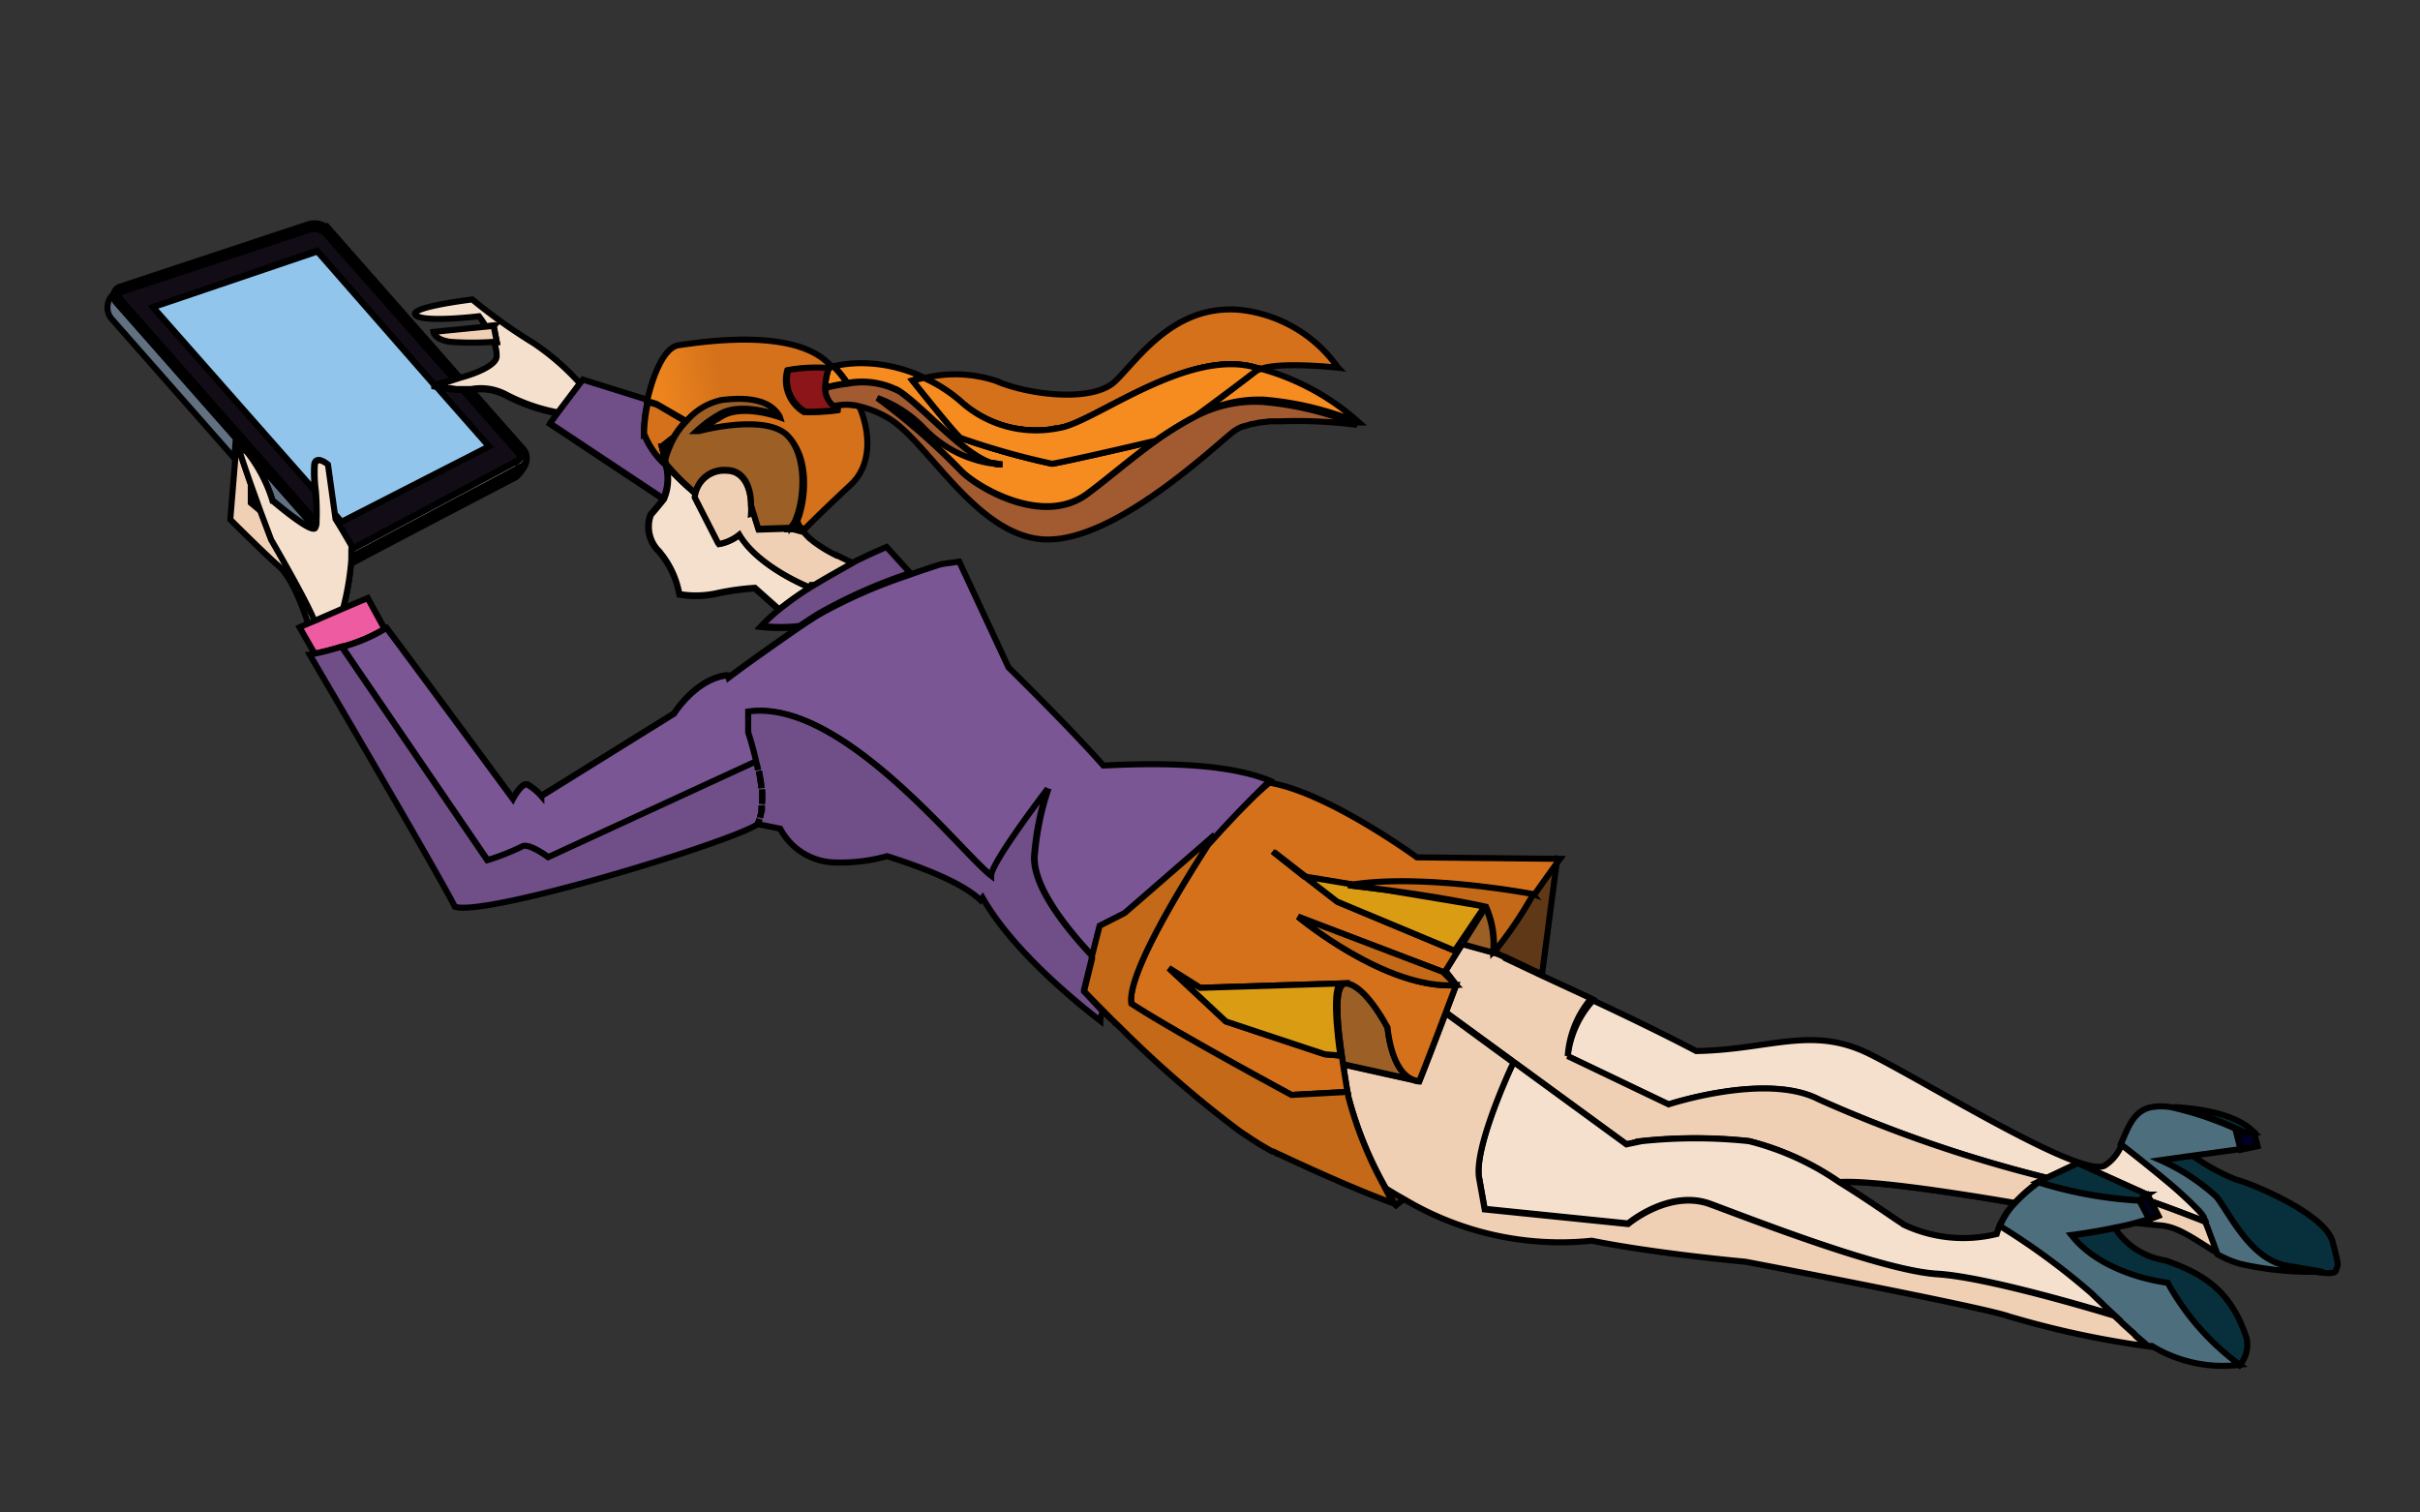 <svg width="400" height="250" xmlns="http://www.w3.org/2000/svg" xmlns:xlink="http://www.w3.org/1999/xlink">
 <rect width="100%" height="100%" fill="#333333" stroke="none"/>
 <g>
  <title>background</title>
 
 </g>
 <style>#tablet { animation: 10s tb linear forwards;
transform-origin:center;
transform-box:fill-box;}
@keyframes tb { 0%{transform:scale(0)}
2%{transform:scale(1.1)}
4%{transform:scale(1)}

}
 #k{animation: m 0;}
 @keyframes m{
   0%{transform:translate(-300px,100px)}
   3%{transform:translate(-300px,100px)}
   
   5%{transform:translate(0px,0px)}
  
 }
  #f{animation: f 0;}
 @keyframes f{
   0%{transform:translate(200px,0px)}
   6%{transform:translate(200px,0px)}
   10%{transform:translate(0px,0px)}
  
 }
   #i{animation: i 0;}
 @keyframes i{
   0%{transform:translate(250px,170px)}
   7%{transform:translate(250px,170px)}
   
  15%{transform:translate(0px,0px)}
  
 }
  #i1
      {animation: i1 2s linear alternate infinite;}
   @keyframes i1 {
   0%{transform:translate(10px,10px)}
   
   
  100%{transform:translate(0px,0px)}
  
 }
 @keyframes g{
   0%{transform:translate(-400px,150px)}
   7%{transform:translate(-400px,150px)}
   
  15%{transform:translate(0px,0px)}
  
 }
  #g1
      {animation: g1 2s linear alternate infinite;}
   @keyframes g1 {
   0%{transform:translate(-10px,10px)}
   
   
  100%{transform:translate(0px,0px)}
  
 }
   #c
      {animation: c 0;}
 @keyframes c{
   0%{transform:translate(250px,170px)}
   7%{transform:translate(250px,170px)}
   
  13% {transform:translate(0px,0px)}
  
 }
  #c1
      {animation: c1 2s linear alternate infinite;}
   @keyframes c1 {
   0%{transform:translate(-10px,-10px)}
   
   
  100%{transform:translate(0px,0px)}
  
 }
  #h
    {animation: h 0;}
   @keyframes h{
   0%{transform:translate(-250px,-170px)}
   4%{transform:translate(-250px,-170px)}
   
  10%{transform:translate(0px,0px)}
  
 }
  #h1
      {animation: h1 2s linear alternate infinite;}
   @keyframes h1 {
   0%{transform:translate(10px,10px)}
   
   
  100%{transform:translate(0px,0px)}
  
 }
#b
      {animation: b 0;}
   @keyframes b{
   0%{transform:translate(250px,170px)}
   6%{transform:translate(250px,170px)}
   
  16%{transform:translate(0px,0px)}
  
 }
 #b1
      {animation: b1 2s linear alternate infinite;}
   @keyframes b1 {
   0%{transform:translate(10px,10px)}
   
   
  100%{transform:translate(0px,0px)}
  
 }
 #a
      {animation: a 0;}
   @keyframes a{
   0%{transform:translate(-250px,-70px)}
   8%{transform:translate(-250px,-70px)}
   
  18%{transform:translate(0px,0px)}
  
 }
  #j
      {animation: j 35s linear infinite;}
   @keyframes j{
   0%{transform:translate(100px,0px)}
   
   
  100%{transform:translate(-900px,0px)}
  
 }
  #a1
       {animation: a1 2s linear alternate infinite;}
   @keyframes a1 {
   0%{transform:translate(-10px,-10px)}
   
   
  100%{transform:translate(0px,0px)}
  
 }
 #d
     {animation: d 0;
     transform-origin:right;
     transform-box:fill-box;}
   @keyframes d{
   0%{transform:scale(0);}
   6%{transform:scale(0);}
   8%{transform:scale(1);}
  
 }
  #e
      {animation: e 0;
     transform-origin:top;
     transform-box:fill-box;}
   @keyframes e{
   0%{transform:scale(0);}
   6%{transform:scale(0);}
   8%{transform:scale(1);}
  
 }
 #e1{ animation: arm1 2s linear alternate infinite;

    transform-origin: top;
    transform-box: fill-box;}

  @keyframes arm1{
  0%{transform:rotateZ(0deg);}
  100%{transform: rotateZ(5deg);}

  }
   #d1 { animation: arm1 2s linear alternate infinite;

    transform-origin: bottom;
    transform-box: fill-box;}

  @keyframes arm1{
  0%{transform:rotateZ(0deg);}
  100%{transform: rotateZ(5deg);}

  }
#head1 { animation: arm1 2s linear alternate infinite;

    transform-origin:bottom;
    transform-box: fill-box;}

  @keyframes arm1{
  0%{transform:rotateZ(0deg);}
  100%{transform: rotateZ(5deg);}

  }</style>
 <defs>
  <linearGradient y2="-1.392" x2="-1.155" y1="-0.402" x1="-1.226" id="linear-gradient-107">
   <stop stop-color="#92c5eb" offset="0"/>
   <stop stop-color="#dff3fb" offset="0.85"/>
  </linearGradient>
  <linearGradient y2="4.682" x2="0.387" y1="4.518" x1="1.38" id="linear-gradient-108">
   <stop stop-color="#d4711a" offset="0.34"/>
   <stop stop-color="#f68b1f" offset="0.71"/>
  </linearGradient>
  <linearGradient xlink:href="#linear-gradient-108" y2="-593.13" x2="10861.81" y1="-593.13" x1="10848.67" id="linear-gradient-109"/>
  <linearGradient xlink:href="#linear-gradient-108" y2="-589.37" x2="10861.81" y1="-589.37" x1="10848.66" id="linear-gradient-110"/>
  <linearGradient xlink:href="#linear-gradient-108" y2="-586.47" x2="10861.83" y1="-586.47" x1="10848.66" id="linear-gradient-111"/>
  <linearGradient xlink:href="#linear-gradient-108" y2="-592.83" x2="10861.81" y1="-592.83" x1="10848.66" id="linear-gradient-112"/>
  <linearGradient xlink:href="#linear-gradient-108" y2="-586.75" x2="10861.78" y1="-586.75" x1="10848.68" id="linear-gradient-113"/>
  <linearGradient xlink:href="#linear-gradient-108" y2="-589.55" x2="10861.81" y1="-589.55" x1="10848.67" id="linear-gradient-114"/>
  <linearGradient xlink:href="#linear-gradient-108" y2="-592.13" x2="10861.81" y1="-592.13" x1="10848.67" id="linear-gradient-115"/>
  <linearGradient xlink:href="#linear-gradient-108" y2="-590.52" x2="10861.81" y1="-590.52" x1="10848.67" id="linear-gradient-116"/>
  <linearGradient xlink:href="#linear-gradient-108" y2="-589.76" x2="10861.81" y1="-589.76" x1="10848.67" id="linear-gradient-117"/>
  <linearGradient xlink:href="#linear-gradient-108" y2="-586.64" x2="10861.81" y1="-586.64" x1="10848.67" id="linear-gradient-118"/>
  <linearGradient y2="Infinity" x2="236.619" y1="Infinity" x1="-392.605" id="linear-gradient-119">
   <stop stop-color="#d4711a" offset="0.16"/>
   <stop stop-color="#f68b1f" offset="0.71"/>
  </linearGradient>
  <linearGradient xlink:href="#linear-gradient-119" y2="-588.69" x2="10819.59" y1="-588.69" x1="10851.39" id="linear-gradient-120"/>
  <linearGradient xlink:href="#linear-gradient-119" y2="-590.6" x2="10819.58" y1="-590.6" x1="10851.45" id="linear-gradient-121"/>
  <linearGradient xlink:href="#linear-gradient-119" y2="-588.89" x2="10819.57" y1="-588.89" x1="10851.47" id="linear-gradient-122"/>
  <linearGradient xlink:href="#linear-gradient-119" y2="-590.02" x2="10819.58" y1="-590.02" x1="10851.45" id="linear-gradient-123"/>
  <linearGradient xlink:href="#linear-gradient-119" y2="-588.89" x2="10819.57" y1="-588.89" x1="10851.51" id="linear-gradient-124"/>
  <linearGradient xlink:href="#linear-gradient-119" y2="-588.92" x2="10819.57" y1="-588.92" x1="10851.46" id="linear-gradient-125"/>
  <linearGradient xlink:href="#linear-gradient-119" y2="-588.92" x2="10819.58" y1="-588.92" x1="10851.44" id="linear-gradient-126"/>
  <linearGradient xlink:href="#linear-gradient-119" y2="-591.15" x2="10819.58" y1="-591.15" x1="10851.45" id="linear-gradient-127"/>
  <linearGradient xlink:href="#linear-gradient-108" y2="-595.01" x2="10861.81" y1="-595.01" x1="10848.67" id="linear-gradient-128"/>
  <linearGradient xlink:href="#linear-gradient-119" y2="-595.01" x2="10819.57" y1="-595.01" x1="10851.45" id="linear-gradient-129"/>
 </defs>
 <title>DIGITAL MAGAZINE</title>
 <g>
  <title>Layer 1</title>
  <g stroke="null" id="c">
   <g stroke="null" id="c1">
    <path stroke="null" id="svg_1502" fill="none" d="m304.015,195.408c4.808,2.946 9.033,6.003 10.784,7.087a23.068,23.068 0 0 0 15.231,1.584a13.202,13.202 0 0 1 0.472,-1.362a11.534,11.534 0 0 1 2.501,-3.863c-10.422,-1.779 -23.652,-3.78 -28.988,-3.446z"/>
    <path stroke="null" id="svg_1503" fill="none" d="m41.455,83.18l1.64,1.362l-1.64,-4.558c-0.028,1.779 0,3.196 0,3.196z"/>
    <path stroke="null" id="svg_1504" fill="none" d="m84.784,132.012s1.445,-2.779 2.418,-2.362a9.172,9.172 0 0 1 2.279,1.89l21.929,-13.619s3.613,-5.809 8.838,-6.337a2.14,2.14 0 0 1 0.167,0.389c3.085,-2.279 7.671,-5.559 11.701,-8.338a29.85,29.85 0 0 1 -6.337,0a29.822,29.822 0 0 1 3.029,-2.779l-4.03,-3.585a42.162,42.162 0 0 0 -6.087,0.834a16.314,16.314 0 0 1 -6.392,0.195a15.008,15.008 0 0 0 -3.391,-7.115a5.698,5.698 0 0 1 -1.417,-6.114s0.584,-0.639 2.14,-2.557l-18.705,-12.423l1.334,-1.723a30.572,30.572 0 0 1 -8.56,-2.946a8.866,8.866 0 0 0 -5.837,-0.917l8.56,9.7a1.973,1.973 0 0 1 0.528,1.417c0.445,1.334 -1.612,3.224 -1.612,3.224s-21.956,11.451 -27.32,14.341a46.248,46.248 0 0 1 -1.334,7.532l4.141,-1.751l2.779,5.086l0.334,-0.195c8.227,11.006 20.845,28.154 20.845,28.154z"/>
    <path stroke="null" id="svg_1505" fill="#110c15" d="m86.035,76.955l-27.487,14.647a2.335,2.335 0 0 1 -0.472,0a11.117,11.117 0 0 1 0,1.334c5.364,-2.779 27.32,-14.341 27.32,-14.341s2.057,-1.89 1.612,-3.224a1.612,1.612 0 0 1 -0.556,1.195a1.056,1.056 0 0 1 -0.417,0.389z"/>
    <path stroke="null" id="svg_1506" fill="#617182" d="m39.148,72.591l-19.789,-22.429a2.223,2.223 0 0 1 -0.584,-1.529a1.723,1.723 0 0 0 -0.389,0.389a2.918,2.918 0 0 0 0,3.613l20.344,23.096l0.25,-3.196l0.167,0.056z"/>
    <path stroke="null" id="svg_1507" fill="#617182" d="m45.04,82.68s6.17,5.308 7.032,4.558l-11.423,-12.952a4.836,4.836 0 0 1 0.306,0.5a24.652,24.652 0 0 1 4.086,7.893z"/>
    <path stroke="null" id="svg_1508" fill="#110c15" d="m56.463,86.126l-1.251,-1.445l0.139,1.001s1.167,1.834 2.613,4.391a3.28,3.28 0 0 1 0,0.75l0,0l27.515,-14.675a0.862,0.862 0 0 0 0,-1.445l-9.033,-10.256l-1.195,0c-1.334,-0.167 -2.557,-0.389 -3.335,-0.556l8.644,9.811l-24.097,12.423z"/>
    <path stroke="null" id="svg_1509" fill="#110c15" d="m52.1,81.151l-26.792,-30.378l27.07,-9.366l19.455,22.234c0.667,-0.167 1.89,-0.445 3.28,-0.862l-21.345,-24.208a2.779,2.779 0 0 0 -2.446,-0.75l-31.267,10.339l-0.306,0.167c-0.334,0.306 0,0.862 0.222,1.251l32.351,36.715a43.468,43.468 0 0 0 -0.222,-5.142z"/>
    <path stroke="null" id="svg_1510" fill="#fff" d="m19.359,50.162l19.789,22.457a7.059,7.059 0 0 1 1.501,1.695l11.423,12.952l0,0a1.862,1.862 0 0 0 0.25,-0.973l-32.268,-36.659c-0.361,-0.389 -0.556,-0.945 -0.222,-1.251l0.306,-0.167l31.267,-10.339a2.779,2.779 0 0 1 2.446,0.75l21.345,24.208l0.945,-0.278l-21.595,-24.541a3.585,3.585 0 0 0 -3.419,-1.001l-31.295,10.367a1.529,1.529 0 0 0 -1.056,1.362a2.223,2.223 0 0 0 0.584,1.417z"/>
    <path stroke="null" id="svg_1511" fill="#fff" d="m85.673,76.149l-27.515,14.675l0,0c0,0.278 0,0.584 0,0.917a2.335,2.335 0 0 0 0.472,0l27.487,-14.647a1.056,1.056 0 0 0 0.361,-0.25a1.612,1.612 0 0 0 0.556,-1.195a1.973,1.973 0 0 0 -0.528,-1.417l-8.56,-9.7l-1.167,0l9.033,10.256a0.862,0.862 0 0 1 -0.139,1.362z"/>
    <path stroke="null" id="svg_1512" fill="#110c15" d="m25.307,50.774l26.792,30.378a23.402,23.402 0 0 1 -0.167,-4.364c0.306,-1.695 2.168,0 2.168,0l1.112,8.004l1.251,1.445l24.347,-12.451l-8.644,-9.811l-0.778,-0.167l0.528,0l-19.455,-22.234l-27.154,9.199z"/>
    <path stroke="null" id="svg_1513" fill="url(#linear-gradient-107)" d="m25.307,50.774l26.792,30.378a23.402,23.402 0 0 1 -0.167,-4.364c0.306,-1.695 2.168,0 2.168,0l1.112,8.004l1.251,1.445l24.347,-12.451l-8.644,-9.811l-0.778,-0.167l0.528,0l-19.455,-22.234l-27.154,9.199z"/>
    <path stroke="null" id="svg_1514" fill="#f5e0cd" d="m75.195,62.725c-1.39,0.417 -2.613,0.695 -3.28,0.862l-0.528,0l0.778,0.167c0.778,0.167 2.001,0.389 3.335,0.556l1.195,0l1.167,0a8.866,8.866 0 0 1 5.837,0.917a30.572,30.572 0 0 0 8.56,2.946l3.613,-4.78a41.106,41.106 0 0 0 -7.671,-6.67a89.827,89.827 0 0 1 -10.144,-7.226s-10.645,1.278 -9.366,2.585s10.478,0.195 10.478,0.195a17.037,17.037 0 0 1 1.112,1.64l1.306,-0.139l0.528,2.779l-0.5,0a5.308,5.308 0 0 1 0.472,2.335c0,1.39 -3.141,2.779 -5.948,3.53l-0.945,0.306z"/>
    <path stroke="null" id="svg_1515" fill="#704e88" d="m90.926,69.978l18.705,12.423l0,0a8.338,8.338 0 0 0 0.389,-5.559a13.48,13.48 0 0 1 -3.585,-5.17a23.457,23.457 0 0 1 0.667,-5.559l-10.756,-3.363l-0.5,0.639l-3.613,4.78l-1.306,1.807z"/>
    <path stroke="null" id="svg_1516" fill="#d4711a" d="m175.111,70.757c5.559,-0.75 20.622,-12.924 31.906,-10.117l1.306,0.361c3.363,-1.278 12.84,-0.222 12.84,-0.222a22.762,22.762 0 0 0 -16.481,-9.589c-10.895,-0.778 -16.676,8.338 -20.4,11.868s-14.397,2.223 -19.761,-0.139a21.512,21.512 0 0 0 -11.784,-0.417a24.652,24.652 0 0 1 6.448,4.225a18.594,18.594 0 0 0 15.925,4.03z"/>
    <path stroke="null" id="svg_1517" fill="#f5e0cd" d="m134.228,96.632l-0.222,0.417l0.889,-0.528l-0.667,0.111z"/>
    <path stroke="null" id="svg_1518" fill="#f5e0cd" d="m140.704,92.713l0,0z"/>
    <path stroke="null" id="svg_1519" fill="#f5e0cd" d="m135.006,89.684l0,0z"/>
    <path stroke="null" id="svg_1520" fill="#f5e0cd" d="m134.117,89.072l0,0z"/>
    <path stroke="null" id="svg_1521" fill="#f5e0cd" d="m132.616,87.627l0,0z"/>
    <path stroke="null" id="svg_1522" fill="#f5e0cd" d="m139.508,92.157l0,0z"/>
    <path stroke="null" id="svg_1523" fill="#f5e0cd" d="m124.139,84.903l0.417,-0.139l-0.334,-1.112a9.45,9.45 0 0 1 -0.083,1.251z"/>
    <path stroke="null" id="svg_1524" fill="#f5e0cd" d="m138.286,91.574l0.139,0l-0.139,0z"/>
    <path stroke="null" id="svg_1525" fill="#f5e0cd" d="m136.062,90.351l0,0z"/>
    <path stroke="null" id="svg_1526" fill="#f5e0cd" d="m108.908,91.073a15.008,15.008 0 0 1 3.391,7.115a16.314,16.314 0 0 0 6.392,-0.195a42.162,42.162 0 0 1 6.087,-0.834l4.03,3.585a51.917,51.917 0 0 1 5.142,-3.641c-0.278,0 -8.56,-3.419 -11.673,-8.727a7.699,7.699 0 0 1 -3.419,1.556l-3.947,-7.726a5.559,5.559 0 0 1 0.139,-0.723l-0.222,0l-0.445,-0.389l0,0l-0.472,-0.417l0,0l-0.611,-0.556l0,0c-0.889,-0.834 -2.057,-1.946 -3.168,-3.141a8.338,8.338 0 0 1 -0.389,5.559l0,0c-1.556,1.918 -2.14,2.557 -2.14,2.557a5.698,5.698 0 0 0 1.306,5.975z"/>
    <path stroke="null" id="svg_1527" fill="#f5e0cd" d="m133.366,88.433l0,0z"/>
    <path stroke="null" id="svg_1528" fill="#f0d0b4" d="m81.588,53.859l-1.306,0.139l-8.644,0.862s0.167,1.278 2.779,1.64a48.777,48.777 0 0 0 7.198,0l0.5,0l-0.528,-2.64z"/>
    <path stroke="null" id="svg_1529" fill="#f0d0b4" d="m130.67,87.377l0,0l-5.253,0.167l-0.862,-2.779l-0.417,0.139a9.45,9.45 0 0 0 0,-1.251c0,-2.779 -1.084,-5.809 -4.058,-5.837a4.864,4.864 0 0 0 -5.114,3.669a5.559,5.559 0 0 0 -0.139,0.723l3.947,7.726a7.699,7.699 0 0 0 3.419,-1.556c3.113,5.308 11.395,8.616 11.673,8.727l0,0l0.222,-0.417l0.667,0c2.279,-1.39 4.53,-2.585 6.448,-3.53l-0.611,-0.278l0,0l-1.056,-0.5l0,0l-1.084,-0.528l-0.139,0c-0.723,-0.361 -1.417,-0.75 -2.084,-1.14l0,0l-0.945,-0.611l0,0l-0.806,-0.584l0,0l-0.75,-0.611l0,0l-0.611,-0.639l0,0l-0.25,-0.306l-2.196,-0.584z"/>
    <path stroke="null" id="svg_1530" fill="url(#linear-gradient-108)" d="m113.466,69.617a10.256,10.256 0 0 1 6.226,-3.141c8.116,-1.028 9.227,2.501 9.227,2.501s-6.17,-2.279 -9.644,-0.139a19.455,19.455 0 0 0 -3.808,2.779l0.306,0c2.029,-0.556 11.117,-2.779 14.591,0.723s2.779,10.339 1.473,13.619a2.501,2.501 0 0 0 0,0.445s0,0 0,0a6.365,6.365 0 0 0 0.278,0.639l0,0l0.195,0.306l0.806,0s2.029,-2.112 7.504,-7.226c3.391,-3.141 3.363,-8.338 1.417,-12.952a8.616,8.616 0 0 0 -4.447,0a3.863,3.863 0 0 0 1.112,0.611a35.825,35.825 0 0 1 -5.809,0.334a6.142,6.142 0 0 1 -2.779,-6.865a25.931,25.931 0 0 1 6.726,-0.334l0,0l0.778,-0.222a17.482,17.482 0 0 0 -1.306,-1.195c-6.226,-5.142 -20.15,-3.002 -24.097,-2.446c-2.501,0.334 -4.336,5.114 -5.253,9.227l1.473,0.445l5.031,2.89z"/>
    <path stroke="null" id="svg_1531" fill="#704e88" d="m106.463,71.674a13.48,13.48 0 0 0 3.585,5.17l0,0l0,0l-0.195,-0.445a4.558,4.558 0 0 1 0,-0.5c-0.222,-1.167 -0.445,-2.001 -0.445,-2.001l1.834,-1.445a12.674,12.674 0 0 1 2.084,-2.779l-4.725,-2.779l-1.473,-0.445a23.457,23.457 0 0 0 -0.667,5.225z"/>
    <path stroke="null" id="svg_1532" fill="url(#linear-gradient-109)" d="m106.463,71.674a13.48,13.48 0 0 0 3.585,5.17l0,0l0,0l-0.195,-0.445a4.558,4.558 0 0 1 0,-0.5c-0.222,-1.167 -0.445,-2.001 -0.445,-2.001l1.834,-1.445a12.674,12.674 0 0 1 2.084,-2.779l-4.725,-2.779l-1.473,-0.445a23.457,23.457 0 0 0 -0.667,5.225z"/>
    <path stroke="null" id="svg_1533" fill="#f5e0cd" d="m114.828,81.429l-0.445,-0.389l0.445,0.389z"/>
    <path stroke="null" id="svg_1534" fill="url(#linear-gradient-110)" d="m114.828,81.429l-0.445,-0.389l0.445,0.389z"/>
    <path stroke="null" id="svg_1535" fill="#f5e0cd" d="m132.088,86.932l0,0z"/>
    <path stroke="null" id="svg_1536" fill="url(#linear-gradient-111)" d="m132.088,86.932l0,0z"/>
    <path stroke="null" id="svg_1537" fill="#f5e0cd" d="m115.634,71.396l-0.306,0l0,0l0.306,0z"/>
    <path stroke="null" id="svg_1538" fill="url(#linear-gradient-112)" d="m115.634,71.396l-0.306,0l0,0l0.306,0z"/>
    <path stroke="null" id="svg_1539" fill="#f5e0cd" d="m131.782,86.293s0,0 0,0s0,0 0,0z"/>
    <path stroke="null" id="svg_1540" fill="url(#linear-gradient-113)" d="m131.782,86.293s0,0 0,0s0,0 0,0z"/>
    <path stroke="null" id="svg_1541" fill="#f5e0cd" d="m114.356,81.012l-0.472,-0.417l0.472,0.417z"/>
    <path stroke="null" id="svg_1542" fill="url(#linear-gradient-114)" d="m114.356,81.012l-0.472,-0.417l0.472,0.417z"/>
    <path stroke="null" id="svg_1543" fill="#f5e0cd" d="m109.409,73.786s0.222,0.834 0.445,2.001a17.12,17.12 0 0 1 1.39,-3.446l-1.834,1.445z"/>
    <path stroke="null" id="svg_1544" fill="url(#linear-gradient-115)" d="m109.409,73.786s0.222,0.834 0.445,2.001a17.12,17.12 0 0 1 1.39,-3.446l-1.834,1.445z"/>
    <path stroke="null" id="svg_1545" fill="#f5e0cd" d="m113.216,79.984c-0.889,-0.834 -2.057,-1.973 -3.168,-3.141l0,0c1.112,1.112 2.279,2.307 3.168,3.141z"/>
    <path stroke="null" id="svg_1546" fill="url(#linear-gradient-116)" d="m113.216,79.984c-0.889,-0.834 -2.057,-1.973 -3.168,-3.141l0,0c1.112,1.112 2.279,2.307 3.168,3.141z"/>
    <path stroke="null" id="svg_1547" fill="#f5e0cd" d="m113.244,80.012l0.611,0.556l-0.611,-0.556z"/>
    <path stroke="null" id="svg_1548" fill="url(#linear-gradient-117)" d="m113.244,80.012l0.611,0.556l-0.611,-0.556z"/>
    <path stroke="null" id="svg_1549" fill="#f0d0b4" d="m132.088,86.932a6.365,6.365 0 0 1 -0.278,-0.639s0,0 0,0a2.501,2.501 0 0 1 0,-0.445a4.252,4.252 0 0 1 -0.778,1.39l-0.25,0.25l1.695,0l-0.195,-0.306l-0.195,-0.25z"/>
    <path stroke="null" id="svg_1550" fill="url(#linear-gradient-118)" d="m132.088,86.932a6.365,6.365 0 0 1 -0.278,-0.639s0,0 0,0a2.501,2.501 0 0 1 0,-0.445a4.252,4.252 0 0 1 -0.778,1.39l-0.25,0.25l1.695,0l-0.195,-0.306l-0.195,-0.25z"/>
    <path stroke="null" id="svg_1551" fill="url(#linear-gradient-119)" d="m205.767,70.312l-0.139,0l0.139,0z"/>
    <path stroke="null" id="svg_1552" fill="url(#linear-gradient-120)" d="m204.627,70.812l0,0z"/>
    <path stroke="null" id="svg_1553" fill="url(#linear-gradient-121)" d="m148.68,64.642c4.141,2.779 10.478,10.339 15.175,11.868c0.584,0 1.195,0.195 1.807,0.25a4.725,4.725 0 0 1 -1.807,-0.25a19.455,19.455 0 0 1 -10.895,-5.559a20.178,20.178 0 0 0 -7.949,-5.253a110.255,110.255 0 0 1 13.702,11.951c2.279,2.501 13.424,9.45 20.956,3.974c3.252,-2.39 7.171,-5.809 11.423,-8.866c-4.308,1.001 -16.676,3.724 -17.232,3.835a125.847,125.847 0 0 1 -15.064,-4.252c-0.75,-0.584 -7.949,-9.477 -7.949,-9.477s0.723,-0.222 1.89,-0.445a24.374,24.374 0 0 0 -10.534,-2.39a22.234,22.234 0 0 0 -4.419,0.5a18.01,18.01 0 0 1 2.251,2.779a13.063,13.063 0 0 1 8.644,1.334z"/>
    <path stroke="null" id="svg_1554" fill="url(#linear-gradient-122)" d="m207.101,69.923l0,0z"/>
    <path stroke="null" id="svg_1555" fill="url(#linear-gradient-123)" d="m197.596,68.839a21.123,21.123 0 0 1 11.34,-2.779a52.112,52.112 0 0 1 15.564,3.78l0.139,0a40.05,40.05 0 0 0 -16.37,-8.922a3.141,3.141 0 0 0 -0.75,0.361c-1.334,1.167 -6.114,4.753 -9.922,7.56z"/>
    <path stroke="null" id="svg_1556" fill="url(#linear-gradient-124)" d="m211.659,69.311l0,0z"/>
    <path stroke="null" id="svg_1557" fill="url(#linear-gradient-125)" d="m210.075,69.423l0,0z"/>
    <path stroke="null" id="svg_1558" fill="url(#linear-gradient-126)" d="m208.546,69.617l0,0z"/>
    <path stroke="null" id="svg_1559" fill="#d4711a" d="m158.797,72.396a125.847,125.847 0 0 0 15.064,4.252c0.667,0 12.924,-2.779 17.232,-3.835a56.837,56.837 0 0 1 6.504,-4.002c3.808,-2.779 8.588,-6.392 9.978,-7.476a3.141,3.141 0 0 1 0.75,-0.361l-1.306,-0.361c-11.284,-2.779 -26.487,9.366 -31.906,10.117a18.594,18.594 0 0 1 -15.925,-4.03a24.652,24.652 0 0 0 -6.448,-4.225c-1.167,0.222 -1.89,0.445 -1.89,0.445s7.087,8.922 7.949,9.477z"/>
    <path stroke="null" id="svg_1560" fill="url(#linear-gradient-127)" d="m158.797,72.396a125.847,125.847 0 0 0 15.064,4.252c0.667,0 12.924,-2.779 17.232,-3.835a56.837,56.837 0 0 1 6.504,-4.002c3.808,-2.779 8.588,-6.392 9.978,-7.476a3.141,3.141 0 0 1 0.75,-0.361l-1.306,-0.361c-11.284,-2.779 -26.487,9.366 -31.906,10.117a18.594,18.594 0 0 1 -15.925,-4.03a24.652,24.652 0 0 0 -6.448,-4.225c-1.167,0.222 -1.89,0.445 -1.89,0.445s7.087,8.922 7.949,9.477z"/>
    <path stroke="null" id="svg_1561" fill="url(#linear-gradient-128)" d="m136.396,64.059a25.014,25.014 0 0 1 3.641,-0.695a18.01,18.01 0 0 0 -2.251,-2.779l-0.778,0.222a9.811,9.811 0 0 0 -0.611,3.252z"/>
    <path stroke="null" id="svg_1562" fill="url(#linear-gradient-129)" d="m136.396,64.059a25.014,25.014 0 0 1 3.641,-0.695a18.01,18.01 0 0 0 -2.251,-2.779l-0.778,0.222a9.811,9.811 0 0 0 -0.611,3.252z"/>
    <path stroke="null" id="svg_1563" fill="#5f3817" d="m230.558,199.077l0.167,0.167l1.362,-1.084c-1.056,-0.584 -2.084,-1.195 -3.002,-1.779c0.723,1.362 1.278,2.335 1.473,2.696z"/>
    <path stroke="null" id="svg_1564" fill="#5f3817" d="m253.376,147.799a64.924,64.924 0 0 1 -5.753,8.644c-0.195,0.417 -0.389,0.75 -0.5,1.028l0,0l1.334,0.639l0.195,0l6.226,2.946l2.557,-19.455s-2.001,2.779 -4.252,5.948l0.195,0.25z"/>
    <path stroke="null" id="svg_1565" fill="#f5e0cd" d="m262.131,164.641l0,0z"/>
    <path stroke="null" id="svg_1566" fill="#f5e0cd" d="m259.129,174.591l16.676,7.977s16.12,-5.308 24.791,-0.834a224.15,224.15 0 0 0 37.771,12.952l5.058,-2.39l11.534,5.197l0.556,1.056c3.585,1.251 7.059,2.613 9.338,3.502l0,-0.139c0,-0.278 -0.25,-0.556 -0.334,-0.75a5.559,5.559 0 0 0 -0.528,-0.75l-0.389,-0.167l0,0a65.564,65.564 0 0 0 -5.559,-5.114l0,0c-3.057,-2.557 -6.253,-5.031 -7.365,-5.92a7.087,7.087 0 0 1 -2.779,3.446c-3.919,2.196 -29.377,-13.73 -38.91,-18.455s-16.398,-0.695 -28.627,-0.472c-3.835,-2.029 -10.283,-5.225 -16.982,-8.338l-0.278,0.195a16.426,16.426 0 0 0 -3.974,9.005z"/>
    <path stroke="null" id="svg_1567" fill="#f5e0cd" d="m364.937,202.356c0.556,1.362 1.251,3.28 1.89,5.003c-0.556,-1.556 -1.195,-3.252 -1.695,-4.586a2.779,2.779 0 0 1 -0.195,-0.417z"/>
    <path stroke="null" id="svg_1568" fill="#f5e0cd" d="m247.262,157.526l0,0l0,0z"/>
    <path stroke="null" id="svg_1569" fill="#f5e0cd" d="m248.596,158.166l0.195,0l-0.195,0z"/>
    <path stroke="null" id="svg_1570" fill="#f0d0b4" d="m364.91,202.273l0,-0.167c-2.279,-0.889 -5.753,-2.251 -9.338,-3.502l1.195,2.362l-1.556,0.584s-0.695,0.25 -2.057,0.611c1.334,0.167 2.779,0.306 4.002,0.389c3.196,0.25 6.198,2.779 9.728,4.808c-0.639,-1.723 -1.334,-3.641 -1.89,-5.003l-0.083,-0.083z"/>
    <path stroke="null" id="svg_1571" fill="#f0d0b4" d="m248.596,158.166l-1.334,-0.639l0,0l0,0l-5.559,-1.529l-2.779,4.475l1.779,2.307l-1.723,4.558l29.85,21.79l2.501,-0.528a84.157,84.157 0 0 1 17.76,0a45.914,45.914 0 0 1 14.925,6.781c5.336,-0.334 18.566,1.668 28.988,3.446a27.182,27.182 0 0 1 3.891,-3.419l1.473,-0.695a224.15,224.15 0 0 1 -37.771,-13.007c-8.671,-4.475 -24.791,0.834 -24.791,0.834l-16.676,-7.977a16.426,16.426 0 0 1 3.669,-9.283l0.278,-0.195l0,0l-0.917,-0.445l0,0l-7.143,-3.307l-6.226,-2.946l-0.195,-0.222z"/>
    <path stroke="null" id="svg_1572" fill="#08303c" d="m358.239,212.112a41.689,41.689 0 0 0 11.923,13.563a5.003,5.003 0 0 0 1.084,-4.78c-2.613,-7.615 -7.004,-10.339 -13.341,-12.562a12.062,12.062 0 0 1 -8.338,-5.336c-1.89,0.389 -4.28,0.834 -7.226,1.223c5.308,6.781 15.898,7.893 15.898,7.893z"/>
    <path stroke="null" id="svg_1573" fill="#08303c" d="m385.56,205.275c-1.167,-4.614 -13.48,-9.7 -15.925,-10.283a33.101,33.101 0 0 1 -7.226,-3.974l-5.308,0.75a34.38,34.38 0 0 1 9.255,6.059c2.223,2.779 5.559,10.395 11.645,11.395l5.975,1.028l-1.084,0c1.807,0.25 3.113,0.334 3.252,-0.306c0.25,-1.167 0.611,-0.083 -0.584,-4.669z"/>
    <path stroke="null" id="svg_1574" fill="#08303c" d="m363.603,200.244l0.278,0.306l-0.278,-0.306z"/>
    <path stroke="null" id="svg_1575" fill="#08303c" d="m363.603,200.077a65.564,65.564 0 0 0 -5.559,-5.114l0,0a65.564,65.564 0 0 1 5.559,5.114z"/>
    <path stroke="null" id="svg_1576" fill="#08303c" d="m364.465,201.217c0,0.195 0.195,0.472 0.334,0.75c-0.139,-0.278 -0.25,-0.556 -0.334,-0.75z"/>
    <path stroke="null" id="svg_1577" fill="#08303c" d="m365.132,202.773l-0.222,-0.5l0,0a2.779,2.779 0 0 0 0.222,0.5z"/>
    <path stroke="null" id="svg_1578" fill="#08303c" d="m370.746,187.154l1.834,0c-2.974,-3.085 -9.172,-3.947 -13.313,-4.169a55.141,55.141 0 0 1 11.479,4.058l0,0.111z"/>
    <path stroke="null" id="svg_1579" fill="#4d6e7d" d="m383.976,210.25l-5.975,-1.028c-6.003,-1.001 -9.422,-8.588 -11.645,-11.395a34.38,34.38 0 0 0 -9.255,-6.059l5.308,-0.75l7.949,-1.084l-0.723,-2.779l1.112,0a55.141,55.141 0 0 0 -11.479,-4.058a9.227,9.227 0 0 0 -4.086,0c-2.779,0.862 -3.502,3.585 -4.641,6.003c1.112,0.889 4.308,3.363 7.365,5.92a65.564,65.564 0 0 1 5.559,5.114l0,0l0.278,0.306a5.559,5.559 0 0 1 0.528,0.75c0,0.195 0.195,0.472 0.334,0.75l0,0.139l0,0.167l0.222,0.5c0.5,1.334 1.14,3.029 1.695,4.586a17.732,17.732 0 0 0 3.808,1.584a52.807,52.807 0 0 0 12.257,1.306l1.39,0.028z"/>
    <polygon stroke="null" id="svg_1580" fill="#000024" points="353.625,198.465 355.154,201.55 356.711,200.967 355.515,198.604 354.96,197.548 353.625,198.465 "/>
    <path stroke="null" id="svg_1581" fill="#08303c" d="m354.96,197.465l-11.534,-5.197l-5.058,2.39l-1.473,0.695a68.26,68.26 0 0 0 16.676,3.029l1.39,-0.917z"/>
    <path stroke="null" id="svg_1582" fill="#4d6e7d" d="m353.626,198.465a68.26,68.26 0 0 1 -16.676,-3.029a27.182,27.182 0 0 0 -3.891,3.419a11.534,11.534 0 0 0 -2.501,3.863a114.313,114.313 0 0 1 15.147,11.117c1.751,1.695 3.363,3.252 4.892,4.641l0.195,0.222l2.001,1.807l0.361,0.361l1.862,1.612l0.667,0a22.568,22.568 0 0 0 14.536,3.113a41.689,41.689 0 0 1 -11.923,-13.563s-10.589,-1.112 -15.925,-7.893c2.946,-0.389 5.336,-0.834 7.226,-1.223s2.779,-0.584 3.558,-0.834c1.362,-0.361 2.057,-0.611 2.057,-0.611l-1.584,-3.002z"/>
    <path stroke="null" id="svg_1583" fill="#f5e0cd" d="m354.96,222.479l-1.862,-1.612l1.862,1.612z"/>
    <path stroke="null" id="svg_1584" fill="#f5e0cd" d="m314.799,202.495c-1.751,-1.084 -5.975,-4.141 -10.784,-7.087a45.914,45.914 0 0 0 -14.925,-6.781a84.157,84.157 0 0 0 -17.76,0l-2.501,0.528l-29.877,-21.817l0,0l11.395,8.338l-0.222,0l-0.25,0.445s-6.309,13.424 -5.392,18.538l0.917,5.142l23.707,2.418s6.809,-5.753 13.591,-3.252s28.543,11.117 37.604,11.562c7.782,0.5 24.513,5.42 29.155,6.837l1.084,1.001c-1.529,-1.39 -3.141,-2.946 -4.892,-4.641a114.313,114.313 0 0 0 -15.147,-11.117a13.202,13.202 0 0 0 -0.472,1.362a23.068,23.068 0 0 1 -15.231,-1.473z"/>
    <path stroke="null" id="svg_1585" fill="#f5e0cd" d="m350.735,218.699l2.001,1.807l-2.001,-1.807z"/>
    <path stroke="null" id="svg_1586" fill="#f0d0b4" d="m352.736,220.505l-2.001,-1.807l-0.195,-0.222l-1.084,-1.001c-4.641,-1.417 -21.373,-6.337 -29.155,-6.837c-9.061,-0.556 -30.822,-9.061 -37.604,-11.562s-13.591,3.252 -13.591,3.252l-23.707,-2.418l-0.917,-5.142c-0.917,-5.114 5.392,-18.538 5.392,-18.538l0.25,-0.445l0.222,0l-11.395,-8.338c-1.417,3.752 -3.391,8.894 -4.364,11.312a3.558,3.558 0 0 1 -0.973,-0.222l-11.617,-2.585c0.25,1.668 0.5,3.224 0.723,4.586l0,0c0,0.25 0,0.5 0.139,0.75a63.507,63.507 0 0 0 6.226,15.147c0.917,0.584 1.946,1.195 3.002,1.779a50.389,50.389 0 0 0 31.017,6.865c10.756,2.168 25.403,3.474 25.403,3.474s39.133,7.449 43.552,9.033a153.112,153.112 0 0 0 22.901,4.947l-1.862,-1.612l-0.361,-0.417z"/>
    <path stroke="null" id="svg_1587" fill="#f0d0b4" d="m44.818,89.072l-1.723,-4.586l-1.64,-1.362s0,-1.417 0,-3.196c-0.695,-2.001 -1.417,-4.058 -1.973,-5.864a1.973,1.973 0 0 1 1.473,0.667a4.836,4.836 0 0 0 -0.306,-0.5a7.059,7.059 0 0 0 -1.501,-1.695l0,0l-0.25,3.196l-0.834,10.144s5.559,5.559 8.004,7.699s4.364,8.004 4.892,9.561l1.14,-0.472c-1.473,-3.585 -7.282,-13.591 -7.282,-13.591z"/>
    <path stroke="null" id="svg_1588" fill="#f5e0cd" d="m58.075,91.852c0,-0.334 0,-0.639 0,-0.917a3.28,3.28 0 0 0 0,-0.75c-1.445,-2.557 -2.613,-4.391 -2.613,-4.391l-0.139,-1.001l-1.112,-8.004s-1.862,-1.584 -2.168,0a23.402,23.402 0 0 0 0.167,4.364a43.468,43.468 0 0 1 0.111,5.142a1.862,1.862 0 0 1 -0.25,1.028l0,0c-0.862,0.75 -7.032,-4.558 -7.032,-4.558a24.652,24.652 0 0 0 -4.086,-7.893a1.973,1.973 0 0 0 -1.473,-0.667c0.556,1.807 1.278,3.863 1.973,5.864l1.64,4.558l1.723,4.586s5.809,9.95 7.198,13.507l4.669,-2.029a46.248,46.248 0 0 0 1.334,-7.532a11.117,11.117 0 0 0 0.056,-1.306z"/>
    <path stroke="null" id="svg_1589" fill="#ef5ba1" d="m56.574,106.888a27.793,27.793 0 0 0 6.976,-2.946l-2.779,-5.086l-4.141,1.751l-4.669,2.029l-1.14,0.472l-1.306,0.584l2.501,4.364c0.945,-0.195 2.613,-0.584 4.502,-1.167l0.056,0z"/>
    <polygon stroke="null" id="svg_1590" fill="#000024" points="369.634,187.098 370.357,189.933 370.385,190.044 373.164,189.46 372.608,187.265 370.746,187.154 369.634,187.098 "/>
    <path stroke="null" id="svg_1591" fill="#9c6026" d="m247.095,157.026l-0.278,0.278a14.953,14.953 0 0 0 -1.278,-7.393l-3.863,6.142l5.559,1.529l-0.139,-0.556z"/>
    <path stroke="null" id="svg_1592" fill="#9c6026" d="m229.363,169.894s-3.502,-6.837 -6.698,-7.337c-2.418,-0.361 -1.64,7.032 -0.667,13.341l11.617,2.585c-3.724,-1.362 -4.252,-8.588 -4.252,-8.588z"/>
    <path stroke="null" id="svg_1593" fill="#d4711a" d="m182.337,167.115l0,0c0.417,0.417 0.889,0.862 1.362,1.362l-1.362,-1.362z"/>
    <path stroke="null" id="svg_1594" fill="#d4711a" d="m205.739,187.515l0,0z"/>
    <path stroke="null" id="svg_1595" fill="#d4711a" d="m209.686,190.016l0,0z"/>
    <path stroke="null" id="svg_1596" fill="#d4711a" d="m210.936,190.711l-0.167,0l0.167,0z"/>
    <path stroke="null" id="svg_1597" fill="#d4711a" d="m207.101,188.432l0,0z"/>
    <path stroke="null" id="svg_1598" fill="#d4711a" d="m184.394,169.172l-0.278,-0.278l0.278,0.278z"/>
    <path stroke="null" id="svg_1599" fill="#d4711a" d="m208.407,189.266l0,0z"/>
    <path stroke="null" id="svg_1600" fill="#d4711a" d="m185.172,169.95l0,0z"/>
    <path stroke="null" id="svg_1601" fill="#d4711a" d="m199.819,139.405c-3.224,4.975 -13.674,21.484 -12.813,26.487c7.059,4.614 26.459,15.092 26.459,15.092l9.255,-0.5c-0.222,-1.362 -0.472,-2.918 -0.723,-4.586c-0.973,-6.309 -1.751,-13.702 0.667,-13.341c3.196,0.5 6.698,7.337 6.698,7.337s0.528,7.226 4.252,8.588a3.558,3.558 0 0 0 0.973,0.222c0.973,-2.418 2.946,-7.56 4.364,-11.312l0,0l1.723,-4.558c-11.645,0.806 -26.125,-11.312 -26.125,-11.312l23.93,9.116l2.196,2.196l-1.779,-2.307l2.779,-4.475l3.863,-6.142l0,0l-4.947,7.31l-19.455,-8.116l-5.336,-4.141l0,0l-5.197,-4.113l5.336,4.141l7.921,1.306c11.451,-1.751 28.599,1.39 29.738,1.612c2.251,-3.224 4.252,-5.948 4.252,-5.948l-23.652,-0.25s-14.675,-10.728 -24.374,-12.34c-2.335,1.89 -6.003,5.503 -10.005,10.033zm21.734,35.075l-2.585,-0.222l-16.342,-5.42l-9.422,-8.81l5.17,3.252l23.263,-0.723c-1.723,1.278 -0.083,11.923 -0.083,11.923z"/>
    <path stroke="null" id="svg_1602" fill="#d4711a" d="m204.377,186.542l0,0z"/>
    <path stroke="null" id="svg_1603" fill="#d4711a" d="m229.085,147.104l16.426,2.779s-5.642,-1.334 -16.426,-2.779z"/>
    <path stroke="null" id="svg_1604" fill="#d4711a" d="m247.095,157.026l0,0.445l0,0c0,-0.278 0.306,-0.611 0.5,-1.028a3.585,3.585 0 0 1 -0.5,0.584z"/>
    <path stroke="null" id="svg_1605" fill="#704e88" d="m134.895,96.521l-0.889,0.528l0,0a51.917,51.917 0 0 0 -5.142,3.641a29.822,29.822 0 0 0 -3.029,2.779a29.85,29.85 0 0 0 6.337,0c1.14,-0.778 2.251,-1.501 3.252,-2.112a84.435,84.435 0 0 1 14.341,-6.42l0.584,-0.334l-3.808,-4.197s-2.14,0.889 -5.142,2.362c-1.973,1.167 -4.225,2.362 -6.504,3.752z"/>
    <path stroke="null" id="svg_1606" fill="#7b5695" d="m135.367,101.579c-1.001,0.611 -2.112,1.334 -3.252,2.112c-4.03,2.779 -8.616,6.003 -11.701,8.338a2.14,2.14 0 0 0 -0.167,-0.389c-5.225,0.528 -8.838,6.337 -8.838,6.337l-21.929,13.619a9.172,9.172 0 0 0 -2.279,-1.89c-0.973,-0.389 -2.418,2.362 -2.418,2.362s-12.618,-17.148 -20.9,-28.265l-0.334,0.195a27.793,27.793 0 0 1 -6.976,2.946l24.069,35.297a40.856,40.856 0 0 0 5.725,-2.251c1.056,-0.723 4.336,1.751 4.336,1.751l34.38,-15.842c0,0.472 0.222,0.945 0.306,1.417a55.391,55.391 0 0 0 -1.612,-6.226c0,-1.473 0,-2.779 0,-3.419c15.425,-2.251 35.242,23.402 40.161,27.126c0,-2.196 9.338,-14.369 9.338,-14.369a45.942,45.942 0 0 0 -2.196,10.589c-0.695,5.058 5.058,12.284 9.477,16.982l1.251,-4.919l4.141,-2.112l14.869,-12.924l-0.945,1.417c4.002,-4.53 7.671,-8.143 9.728,-10.144l0.278,-0.278c-8.116,-3.363 -21.54,-2.779 -27.515,-2.501c-5.336,-6.087 -15.675,-16.231 -15.675,-16.231l-8.143,-17.482l-2.918,0.417s-2.474,0.75 -5.864,1.973a84.435,84.435 0 0 0 -14.397,6.365z"/>
    <path stroke="null" id="svg_1607" fill="#704e88" d="m179.169,163.863l0,-0.195l1.278,-5.197l0,-0.528c-4.419,-4.697 -10.172,-11.923 -9.477,-16.982a45.942,45.942 0 0 1 2.196,-10.589s-9.338,12.173 -9.338,14.369c-4.919,-3.724 -24.736,-29.377 -40.161,-27.126c0,0.75 0,1.946 0,3.419a55.391,55.391 0 0 1 1.612,6.226c0,-0.472 -0.195,-0.945 -0.306,-1.417l-34.38,15.842s-3.28,-2.474 -4.336,-1.751a40.856,40.856 0 0 1 -5.725,2.251l-24.069,-35.297l0,0c-1.89,0.584 -3.558,0.973 -4.502,1.167l-0.778,0.139s20.539,34.936 24.013,41.689c5.17,1.668 45.608,-10.645 50.027,-13.646a4.113,4.113 0 0 0 0.334,-0.806a4.113,4.113 0 0 1 -0.334,0.806s1.417,0.25 3.752,0.75a10.45,10.45 0 0 0 8.755,5.559a28.571,28.571 0 0 0 8.894,-1.028c6.476,2.057 12.646,4.558 15.453,7.282l0.334,-0.417c4.197,7.421 12.701,15.119 19.455,20.344c0,-0.528 0.25,-1.056 0.389,-1.556l0,0c-1.64,-1.779 -2.779,-3.057 -3.085,-3.307zm-53.224,-30.989a13.896,13.896 0 0 0 0,-2.39a13.896,13.896 0 0 1 0,2.39zm-0.334,2.251a7.393,7.393 0 0 0 0.222,-0.917a7.393,7.393 0 0 1 -0.222,0.917zm0.222,-0.917c0,-0.334 0,-0.695 0,-1.056c0.083,0.389 0.056,0.723 0,1.056zm-0.389,-6.698c0.167,0.917 0.306,1.807 0.417,2.779c-0.111,-0.973 -0.25,-1.862 -0.417,-2.779z"/>
    <path stroke="null" id="svg_1608" fill="#7b5695" d="m125.945,133.152c0,0.361 0,0.723 0,1.056c-0.056,-0.334 -0.028,-0.667 0,-1.056z"/>
    <path stroke="null" id="svg_1609" fill="#7b5695" d="m125.195,136.154a4.113,4.113 0 0 0 0.334,-0.806a4.113,4.113 0 0 1 -0.334,0.806z"/>
    <path stroke="null" id="svg_1610" fill="#7b5695" d="m125.945,132.874a13.896,13.896 0 0 0 0,-2.39a13.896,13.896 0 0 1 0,2.39z"/>
    <path stroke="null" id="svg_1611" fill="#7b5695" d="m125.834,134.208a7.393,7.393 0 0 1 -0.222,0.917a7.393,7.393 0 0 0 0.222,-0.917z"/>
    <path stroke="null" id="svg_1612" fill="#7b5695" d="m125.862,130.206c0,-0.889 -0.25,-1.779 -0.417,-2.779c0.167,1.001 0.306,1.89 0.417,2.779z"/>
    <path stroke="null" id="svg_1613" fill="#a25b31" d="m197.596,68.839a56.837,56.837 0 0 0 -6.504,4.002c-4.252,3.057 -8.171,6.476 -11.423,8.866c-7.532,5.559 -18.677,-1.473 -20.956,-3.974a110.255,110.255 0 0 0 -13.702,-11.951a20.178,20.178 0 0 1 7.949,5.253a19.455,19.455 0 0 0 10.895,5.559c-4.697,-1.529 -11.117,-9.116 -15.175,-11.868a13.063,13.063 0 0 0 -8.644,-1.278a25.014,25.014 0 0 0 -3.641,0.695a3.752,3.752 0 0 0 1.251,3.029a8.616,8.616 0 0 1 4.447,0a17.426,17.426 0 0 1 4.669,1.89c6.476,3.724 14.313,19.066 25.347,20.067s27.043,-13.896 31.573,-17.649a7.699,7.699 0 0 1 0.862,-0.584l0,0a5.559,5.559 0 0 1 1.001,-0.445l0.139,0l1.167,-0.361l0.167,0l1.278,-0.278l0.167,0l1.417,-0.167l0,0l1.556,0l0,0a77.82,77.82 0 0 1 12.868,0.584l0,0a52.112,52.112 0 0 0 -15.564,-3.78a21.123,21.123 0 0 0 -11.145,2.39z"/>
    <path stroke="null" id="svg_1614" fill="#a25b31" d="m163.855,76.51a4.725,4.725 0 0 0 1.807,0.25c-0.611,-0.056 -1.223,-0.139 -1.807,-0.25z"/>
    <path stroke="null" id="svg_1615" fill="#8b1518" d="m136.396,64.059a9.811,9.811 0 0 1 0.611,-3.224l0,0a25.931,25.931 0 0 0 -6.726,0.334a6.142,6.142 0 0 0 2.779,6.865a35.825,35.825 0 0 0 5.809,-0.334a3.863,3.863 0 0 1 -1.112,-0.611a3.752,3.752 0 0 1 -1.362,-3.029z"/>
    <path stroke="null" id="svg_1616" fill="#9c6026" d="m113.216,79.984l0,0l0.611,0.556l0,0l0.472,0.417l0,0l0.445,0.389l0.222,0a4.864,4.864 0 0 1 5.114,-3.669c2.974,0 4.113,3.029 4.058,5.837l0.334,1.112l0.862,2.779l5.253,-0.167l0,0l0.25,-0.25a4.252,4.252 0 0 0 0.778,-1.39c1.306,-3.28 1.834,-10.311 -1.473,-13.619s-12.562,-1.278 -14.591,-0.723l-0.417,0l0,0a19.455,19.455 0 0 1 3.808,-2.779c3.474,-2.14 9.644,0.139 9.644,0.139s-1.112,-3.53 -9.227,-2.501a10.256,10.256 0 0 0 -5.892,3.502a12.674,12.674 0 0 0 -2.084,2.779a17.12,17.12 0 0 0 -1.39,3.446a4.558,4.558 0 0 0 0,0.5l0.195,0.445l0,0c0.973,1.167 2.14,2.362 3.029,3.196z"/>
    <path stroke="null" id="svg_1617" fill="#da9c13" d="m198.374,163.28l-5.17,-3.252l9.422,8.81l16.342,5.42l2.585,0.222s-1.64,-10.645 0,-11.923l-23.179,0.723z"/>
    <polygon stroke="null" id="svg_1618" fill="#da9c13" points="215.522,144.853 215.661,144.881 210.325,140.739 215.522,144.853 "/>
    <path stroke="null" id="svg_1619" fill="#da9c13" d="m229.085,147.104c-1.946,-0.25 -4.002,-0.528 -6.281,-0.778l0.778,-0.139l-7.921,-1.306l5.336,4.141l19.455,8.116l4.947,-7.31l-16.314,-2.724z"/>
    <path stroke="null" id="svg_1620" fill="#c46917" d="m214.55,151.523s14.48,12.118 26.125,11.312l-2.196,-2.196l-23.93,-9.116z"/>
    <path stroke="null" id="svg_1621" fill="#c46917" d="m246.873,157.304l0.278,-0.278a3.585,3.585 0 0 0 0.528,-0.584a64.924,64.924 0 0 0 5.753,-8.644l0,0c-1.14,-0.222 -18.288,-3.363 -29.738,-1.612l-0.778,0.139c2.279,0.25 4.336,0.528 6.281,0.778c10.784,1.445 16.426,2.779 16.426,2.779l0,0a14.953,14.953 0 0 1 1.251,7.421z"/>
    <path stroke="null" id="svg_1622" fill="#c46917" d="m222.86,181.234c0,-0.25 0,-0.5 -0.139,-0.75l0,0l-9.255,0.5s-19.455,-10.478 -26.459,-15.092c-0.862,-5.003 9.589,-21.512 12.813,-26.487l0.945,-1.417l-14.869,12.924l-4.141,2.112l-1.251,4.919l0,0.528l-1.278,5.197l0,0.195c0.306,0.334 1.445,1.529 3.168,3.252l1.362,1.39l0.417,0.389l0.278,0.278l0.75,0.723l0,0a184.962,184.962 0 0 0 19.177,16.676l0,0c0.445,0.334 0.862,0.639 1.306,0.917l0,0l1.251,0.834l0,0l1.167,0.75l0,0l1.14,0.667l0,0l1.084,0.611l0.167,0c0.417,0.195 0.806,0.417 1.223,0.584c12.701,5.948 18.482,7.921 18.482,7.921l0,-0.139c-0.195,-0.361 -0.75,-1.334 -1.473,-2.779a63.507,63.507 0 0 1 -5.864,-14.702z"/>
   </g>
  </g>
 </g>
</svg>